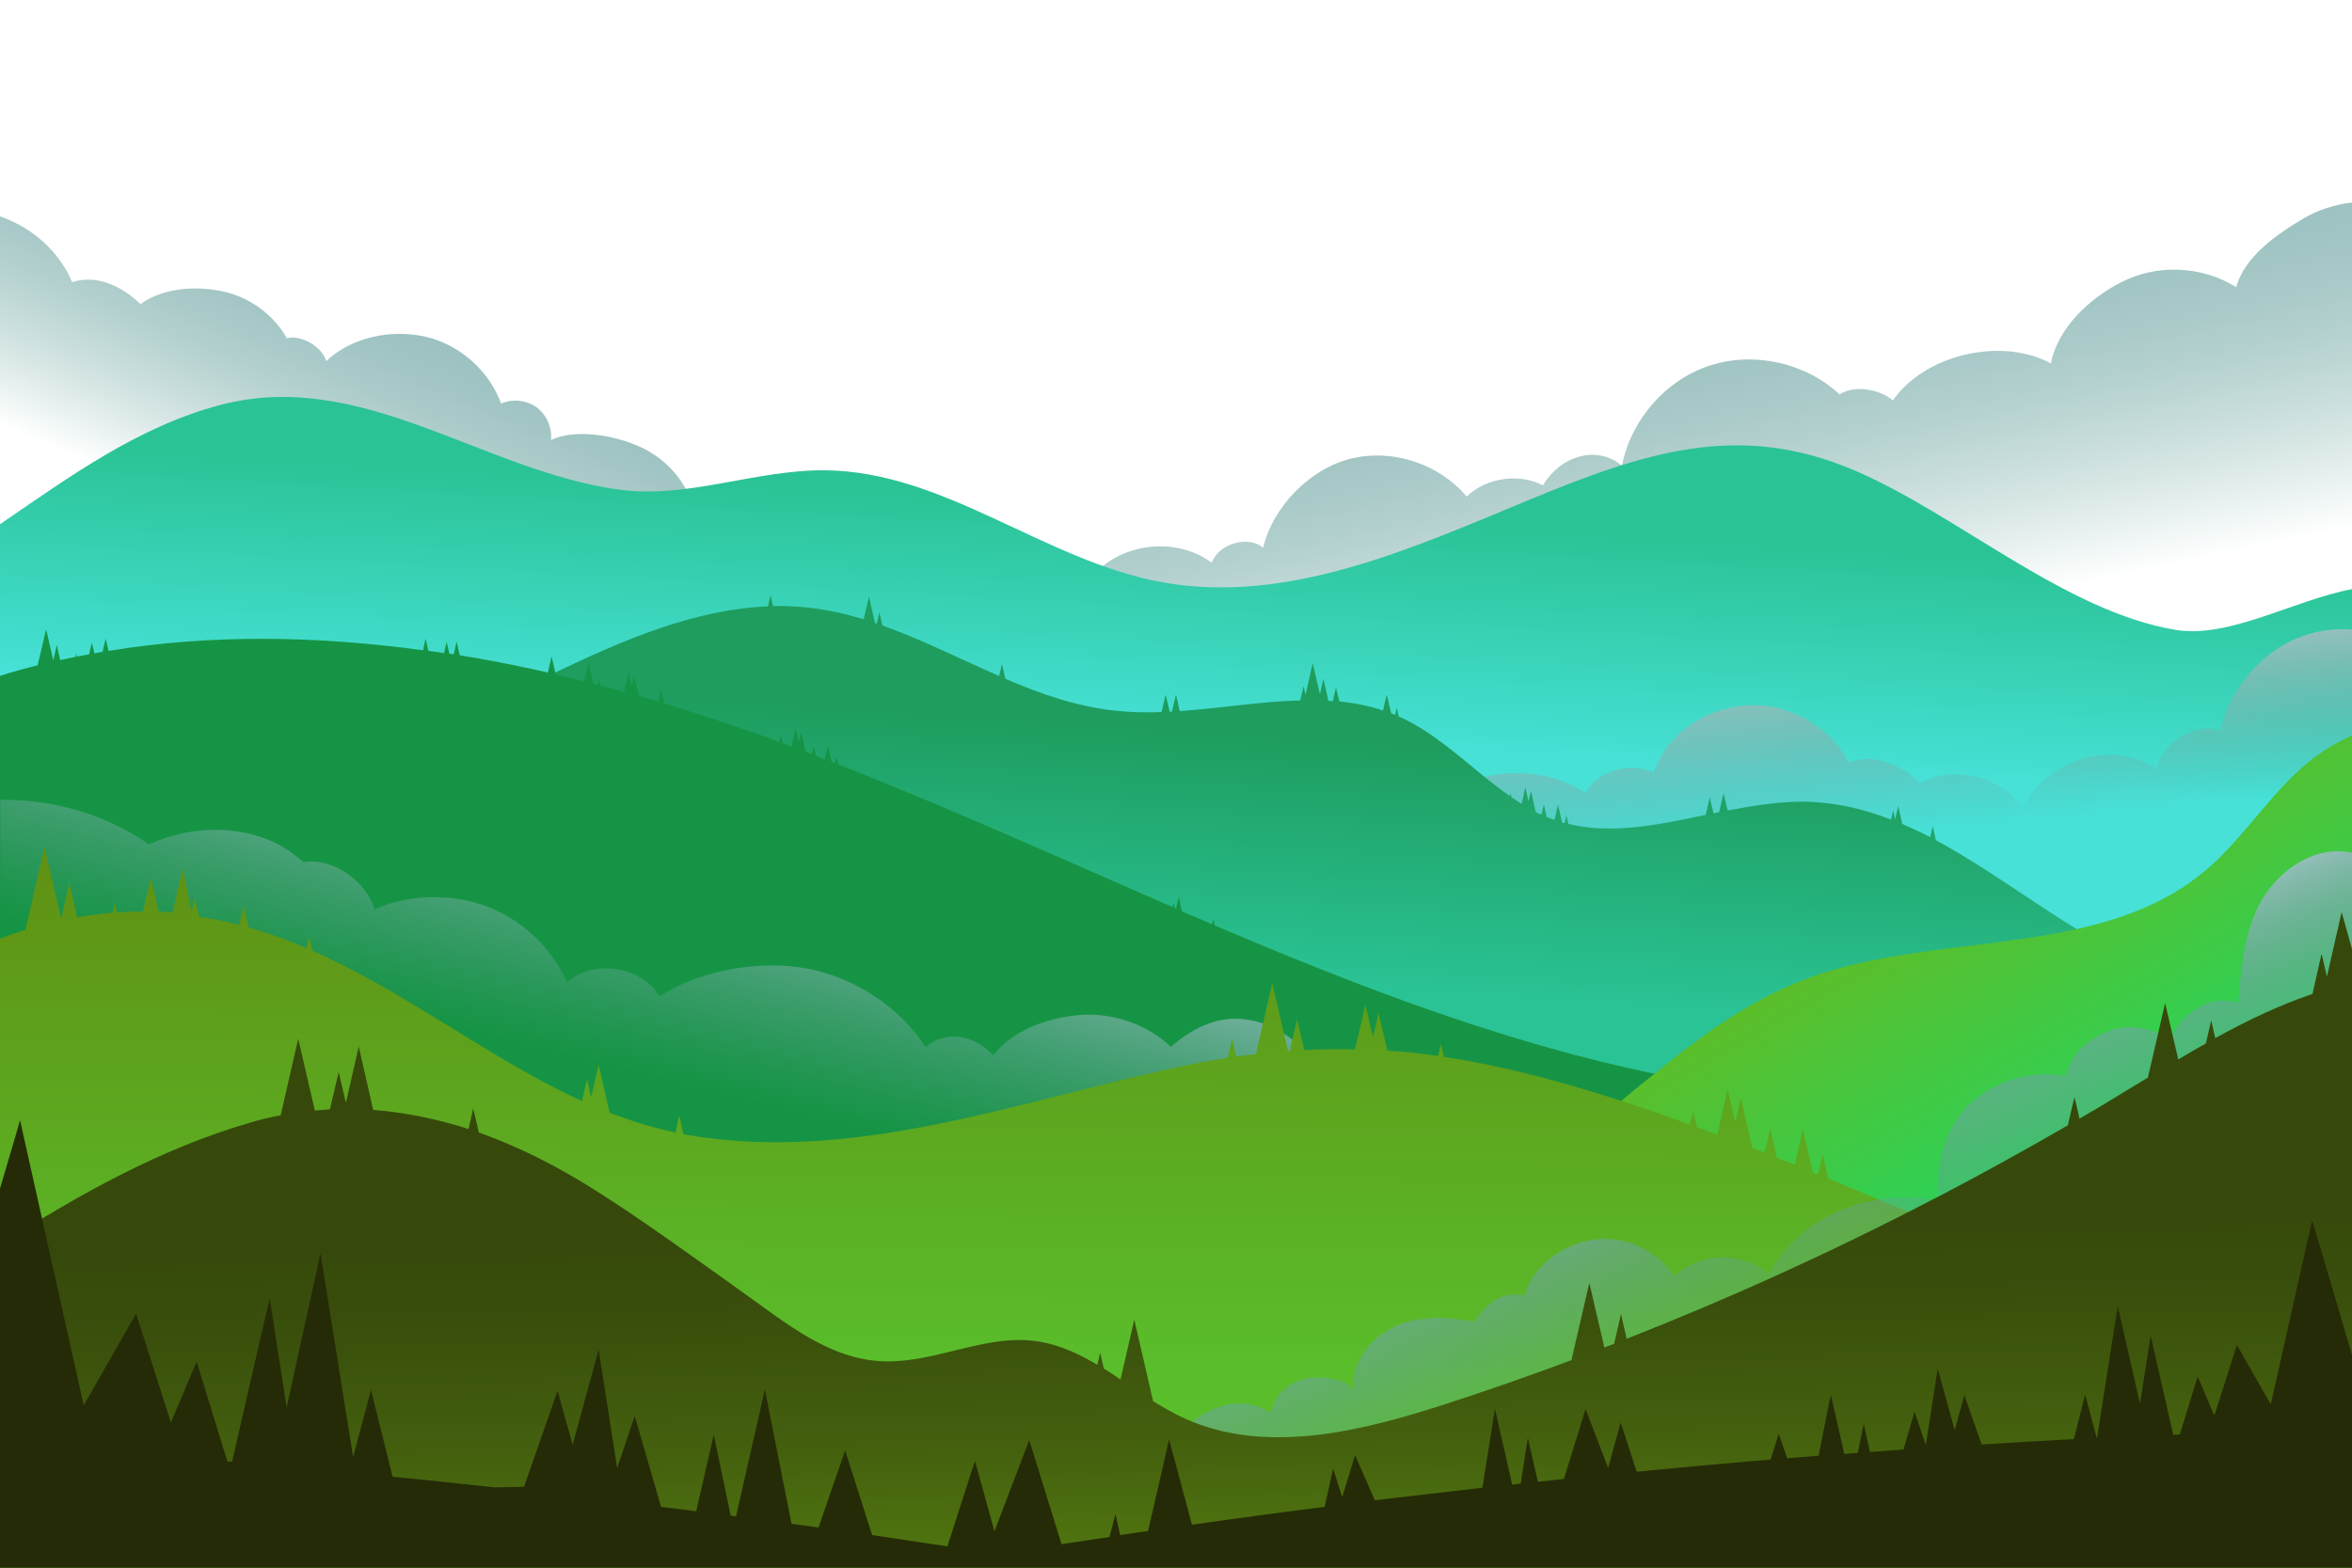 <?xml version="1.0" encoding="utf-8"?>
<!-- Generator: Adobe Illustrator 25.2.1, SVG Export Plug-In . SVG Version: 6.00 Build 0)  -->
<svg version="1.1" xmlns="http://www.w3.org/2000/svg" xmlns:xlink="http://www.w3.org/1999/xlink" x="0px" y="0px"
	 viewBox="0 0 750 500" style="enable-background:new 0 0 750 500;" xml:space="preserve">
<style type="text/css">
	.st0{fill:url(#SVGID_1_);}
	.st1{fill:url(#SVGID_2_);}
	.st2{fill:url(#SVGID_3_);}
	.st3{fill:url(#SVGID_4_);}
	.st4{fill:url(#SVGID_5_);}
	.st5{fill:#169445;}
	.st6{fill:url(#SVGID_6_);}
	.st7{fill:url(#SVGID_7_);}
	.st8{fill:url(#SVGID_8_);}
	.st9{fill:url(#SVGID_9_);}
	.st10{fill:url(#SVGID_10_);}
	.st11{fill:#252B06;}
</style>
<g id="BACKGROUND">
	<linearGradient id="SVGID_1_" gradientUnits="userSpaceOnUse" x1="543.323" y1="98.342" x2="566.357" y2="207.308">
		<stop  offset="0" style="stop-color:#9BC1C0"/>
		<stop  offset="5.449222e-02" style="stop-color:#96BEBD;stop-opacity:0.945"/>
		<stop  offset="0.43" style="stop-color:#7AADAA;stop-opacity:0.568"/>
		<stop  offset="0.758" style="stop-color:#68A39E;stop-opacity:0.24"/>
		<stop  offset="0.998" style="stop-color:#629F9A;stop-opacity:0"/>
	</linearGradient>
	<path class="st0" d="M750,64.6v146.4c-10,0.3-20,0.7-30.2,1.1c-63,2.2-128.2,4.4-189.8,1.8c-62.2-2.6-125.8-3.4-182.3-29.3
		c8.8-11.4,27.2-13.8,38.7-5.1c2-6,11.6-8.9,16.4-4.8c3.1-13.2,15.1-25.4,28.3-28.5c13.2-3.1,27.9,1.8,36.6,12.2
		c6-6,16.8-7.6,24.3-3.6c5.5-9.2,16.9-13.1,25.2-6.3c2.9-14.6,13.9-27.3,28-31.9c14.1-4.6,30.6-0.9,41.4,9.2
		c4.6-3.1,12.8-1.7,17,1.9c10.2-14.7,34.7-20.3,50.4-11.8c2.2-11.8,13.6-22.1,24.6-26.9c11-4.8,24.3-3.8,34.5,2.6
		c2.5-9.6,12.9-16.9,21.4-21.9C739.3,66.9,744.6,65.2,750,64.6z"/>
	<linearGradient id="SVGID_2_" gradientUnits="userSpaceOnUse" x1="119.174" y1="94.797" x2="85.482" y2="172.548">
		<stop  offset="0" style="stop-color:#9BC1C0"/>
		<stop  offset="5.449222e-02" style="stop-color:#96BEBD;stop-opacity:0.945"/>
		<stop  offset="0.43" style="stop-color:#7AADAA;stop-opacity:0.568"/>
		<stop  offset="0.758" style="stop-color:#68A39E;stop-opacity:0.24"/>
		<stop  offset="0.998" style="stop-color:#629F9A;stop-opacity:0"/>
	</linearGradient>
	<path class="st1" d="M220.9,160.9C148.7,179.3,74.2,196.4,0,193V69c10.1,3.5,18.9,11.1,23,21c7.7-2.6,16,1.3,21.8,7
		c7.1-5.2,17.6-5.9,26.1-4.1c8.6,1.8,16.3,7.4,20.6,15c4.4-1.3,11.4,2.8,12.5,7.3c8.1-7.7,20.8-10.3,31.7-7.8
		c10.9,2.5,20.2,10.8,24.1,21.3c3.6-1.6,8.1-1.1,11.3,1.2c3.2,2.4,5,6.5,4.6,10.4c7.9-3.6,20-1.5,27.9,2
		C211.8,145.8,218.1,152.7,220.9,160.9z"/>
	<g>
		<linearGradient id="SVGID_3_" gradientUnits="userSpaceOnUse" x1="384.755" y1="161.925" x2="380.557" y2="235.81">
			<stop  offset="0" style="stop-color:#2AC395"/>
			<stop  offset="1" style="stop-color:#47E1D7"/>
		</linearGradient>
		<path class="st2" d="M750,187.9v312H0V167.2c22.1-15.1,43.8-31,70.1-38c45.2-12,84,21.2,127.6,27c21.7,2.9,43.3-6.4,65.3-6.2
			c38.3,0.3,70,28.9,107.6,35.7c39.9,7.2,79.4-10.7,116.6-26.1c37.2-15.4,67.3-25.4,104.3-9.5c32.5,13.9,67.1,45,102.3,50.8
			C710.9,203.7,731.5,191.4,750,187.9z"/>
	</g>
	<linearGradient id="SVGID_4_" gradientUnits="userSpaceOnUse" x1="598.79" y1="212.536" x2="604.107" y2="266.597">
		<stop  offset="0" style="stop-color:#9BC1C0"/>
		<stop  offset="0.998" style="stop-color:#629F9A;stop-opacity:0"/>
	</linearGradient>
	<path class="st3" d="M750,200.8v103.6l-34.6,0.4l-259.6,3V257c13.2-12.2,34.8-13.9,49.8-4.1c3.7-7.1,14.6-10.2,21.7-6.4
		c4.3-12.6,16.3-20.5,29.5-21.5c13.2-1,26.7,6.5,32.8,18.3c6.8-3.5,17.5,0.9,22.6,6.5c10.2-6,27.5-2,32.8,8.5
		c3-7.9,10.5-13.4,18.5-16.1c8-2.7,17.1-1.6,24.3,2.9c1.2-7.9,13-15.2,20.3-11.9c1.4-7.7,5.8-15.2,11.7-21.1c3.7-3.7,8-6.6,12.6-8.5
		C737.9,201.3,744,200.3,750,200.8z"/>
	<linearGradient id="SVGID_5_" gradientUnits="userSpaceOnUse" x1="386.045" y1="234.428" x2="380.942" y2="310.974">
		<stop  offset="0" style="stop-color:#1E9D5F"/>
		<stop  offset="1" style="stop-color:#2AC395"/>
	</linearGradient>
	<path class="st4" d="M750,313v187H0V300.2c56.4-27.3,112.9-54.6,169.3-82c0.9-0.4,1.8-0.9,2.7-1.3c1.7-0.8,3.4-1.6,5-2.4
		c21.6-10.3,44.4-20.2,67.9-21.1l0.8-3.6l0.8,3.5c3.8-0.1,7.6,0.1,11.4,0.5c6,0.7,11.8,2,17.5,3.7l1.7-7.2l1.9,8.4
		c0.2,0.1,0.4,0.1,0.6,0.2l0.8-3.6l1,4.2c12.6,4.5,24.8,10.7,37.2,16.1l0.9-3.8l1.1,4.7c11.4,4.9,22.9,8.9,35.3,10.2
		c4.8,0.5,9.7,0.6,14.5,0.4l1.3-5.6l1.3,5.5c0.2,0,0.4,0,0.7,0l1.3-5.5l1.2,5.3c12.9-0.9,25.8-3.1,38.4-3.4l1.1-4.6l0.6,2.8
		l2.3-10.1l2.3,9.9l1.1-4.9l1.6,7h-0.9c0.8,0,1.6,0.1,2.3,0.1l1-4.4l1.1,4.5c4.7,0.5,9.4,1.4,13.9,2.9l1.2-5.1l1.4,6
		c0.4,0.2,0.9,0.3,1.3,0.5l0.5-2.3l0.6,2.8c10.2,4.5,18.6,12.2,27.3,19.2c2.7,2.2,5.4,4.3,8.2,6.2l0.2-0.9l0.3,1.3
		c1.1,0.7,2.1,1.4,3.2,2.1l1.2-5.3l1,4.5l0.8-3.3l1.5,6.7c0.6,0.3,1.2,0.6,1.8,0.8l0.8-3.2l0.9,4c0.8,0.3,1.6,0.6,2.5,0.9l1.1-4.9
		l1.3,5.7c0.3,0.1,0.5,0.2,0.8,0.2l0.6-2.4l0.6,2.7c14.2,3.4,28.9,0.2,43.8-2.9l1.3-5.6l1.2,5.1c0.6-0.1,1.2-0.2,1.8-0.4l1.4-6
		l1.3,5.5c8.3-1.6,16.6-2.9,24.8-2.8c9.6,0.2,18.6,2.3,27.3,5.7l0.7-2.9l0.6,2.8l1-4.2l1.3,5.7c3,1.3,6,2.7,8.9,4.2l0.8-3.5l1,4.5
		c15.3,8.2,29.8,19.1,45,28.4c5.3,3.2,10.7,6.2,16.2,8.9c9.2,4.3,18.7,7.5,28.9,8.8c2.2,0.3,4.5,0.4,6.8,0.5
		c7.7,0.4,15.6-0.2,23.5-0.8C741.8,313.5,745.9,313.2,750,313z"/>
	<path class="st5" d="M682.6,351.7c-52.7,4.7-106.1,1.5-157.7-9.8c-5-1.1-9.9-2.2-14.8-3.4c-42.3-10.5-82.7-26.3-122.7-43.3
		l-0.5-2.1l-0.4,1.7c-3.2-1.4-6.4-2.8-9.6-4.1l-1-4.6l-0.9,3.7c-0.1-0.1-0.2-0.1-0.4-0.2l-0.4-1.6l-0.3,1.3
		c-35.4-15.4-70.6-31.4-106.6-45.5l-0.6-2.5l-0.5,2.1c-0.3-0.1-0.7-0.3-1-0.4l-1.2-5.1l-1,4.3c-0.9-0.4-1.8-0.7-2.8-1.1l-0.7-3.3
		l-0.6,2.7c-0.7-0.3-1.3-0.5-2-0.8l-1.4-6.2l-0.8,3.3l-1-4.4l-1.3,5.7c-0.9-0.3-1.9-0.7-2.8-1.1l-0.6-2.7l-0.5,2.3
		c-12-4.4-24.3-8.5-36.7-12.3l-1-4.5l-0.9,3.9c-2.1-0.6-4.1-1.2-6.2-1.8l-1.5-6.3l-0.8,3.3l-1-4.4l-1.4,6.2c-2.5-0.7-5-1.3-7.4-2
		l-0.5-2.3l-0.5,2c-0.5-0.1-0.9-0.2-1.4-0.4l-1.5-6.6l-1.4,5.9c-3-0.8-6-1.5-9.1-2.2l-1.3-5.7l-1.2,5.1c-1.8-0.4-3.6-0.8-5.4-1.2
		c-7.5-1.6-15.1-3.1-22.7-4.3l-1-4.4l-0.9,4.1c-0.5-0.1-0.9-0.2-1.4-0.2l-0.9-3.8l-0.8,3.6c-1.7-0.3-3.3-0.5-5-0.7l-0.9-3.9
		l-0.8,3.7c-33.7-4.6-67.6-5.2-100.3,0.2l-0.9-3.9l-1,4.2c-0.9,0.1-1.7,0.3-2.6,0.5l-0.8-3.4l-0.9,3.7c-1.3,0.2-2.6,0.5-3.9,0.7
		l-0.2-1l-0.2,1.1c-1.6,0.3-3.2,0.7-4.9,1l-1.1-4.8l-1.1,4.9l-2.3-9.9l-2.7,11.5c-4.1,1-8.1,2.1-12.1,3.4V500h750V341.2
		C727.8,346.2,705.3,349.7,682.6,351.7z"/>
	<linearGradient id="SVGID_6_" gradientUnits="userSpaceOnUse" x1="258.552" y1="267.877" x2="238.153" y2="350.548">
		<stop  offset="0" style="stop-color:#9BC1C0"/>
		<stop  offset="0.618" style="stop-color:#75AAA6;stop-opacity:0.38"/>
		<stop  offset="0.998" style="stop-color:#629F9A;stop-opacity:0"/>
	</linearGradient>
	<path class="st6" d="M492.9,378.8c-2.9-8.5-10.3-15.2-18.7-18.8c-9.3-4-18.8-2.5-28.9-2.6c-5.9-10.4-16.5-17.6-28.1-20.5
		c-5-6.7-12.9-11.2-21.2-11.9c-8.3-0.8-16.4,3.3-22.6,8.9c-7.6-7.2-18.3-10.9-28.7-10.2c-10.4,0.8-21.6,4.7-28,12.9
		c-5.8-6.4-14.9-8.2-21.5-2.7c-8.6-12.8-22.3-21.9-37.4-24.9c-15.1-3-34.6,0.3-47.4,8.8c-6-9.7-21.1-12-29.6-4.5
		c-4.8-10.9-14.2-19.8-25.3-24.1c-11.1-4.3-25.1-4.1-36,0.8c-2.9-9.1-13.4-16.6-22.8-15c-12.8-12.1-33.2-13-49.2-5.7
		c-13.8-9.6-30.6-14.4-47.4-14.2v123.7H492.9z"/>
	<linearGradient id="SVGID_7_" gradientUnits="userSpaceOnUse" x1="480.375" y1="367.12" x2="541.672" y2="475.459">
		<stop  offset="0" style="stop-color:#5ABE2B"/>
		<stop  offset="0.879" style="stop-color:#21D763"/>
	</linearGradient>
	<path class="st7" d="M750,234.6V500H211c31.7-12.8,56.1-40,83-63c2.1-1.8,4.3-3.7,6.5-5.4c15.4-12.5,31.8-23.3,50.9-28.9
		c33.4-9.8,70.6-2.2,103.8-12.6c23.7-7.4,42.8-23.1,61.8-39c2.6-2.2,5.2-4.4,7.9-6.5c0.9-0.7,1.7-1.4,2.6-2.1
		c14.6-11.9,29.8-23.1,47.4-29.9c7.5-2.9,15.2-4.9,23.2-6.5c21.2-4.2,43.6-5.2,64.2-9.8c14.7-3.3,28.4-8.4,39.9-17.8
		c11.5-9.3,19.4-22,30.1-32.1C737.3,241.7,743.4,237.4,750,234.6z"/>
	<linearGradient id="SVGID_8_" gradientUnits="userSpaceOnUse" x1="375.864" y1="272.701" x2="374.741" y2="437.754">
		<stop  offset="0" style="stop-color:#609013"/>
		<stop  offset="1" style="stop-color:#5ABE2B"/>
	</linearGradient>
	<path class="st8" d="M743.8,442.6c-42.5-17.7-85.1-35.3-127.6-52.9c-7-2.9-13.9-5.8-20.9-8.7c-4.1-1.7-8.2-3.4-12.3-5.1l-1.8-7.7
		l-1.5,6.4c-0.5-0.2-1.1-0.4-1.6-0.7l-3.2-13.8l-2.6,11.4c-1.9-0.8-3.8-1.5-5.7-2.3l-2.1-9.2l-1.8,7.6c-1.3-0.5-2.6-1-3.9-1.5
		l-3.7-15.9l-1.8,7.6l-2.4-10.3l-3.3,14.4c-2.2-0.8-4.4-1.6-6.5-2.4l-1.2-5.1l-1,4.3c-7.3-2.7-14.6-5.2-22-7.6
		c-20-6.5-38.4-11.3-56.5-14l-0.9-4.1l-0.9,3.8c-5.4-0.8-10.8-1.4-16.2-1.7l-2.8-11.9l-1.8,7.6l-2.4-10.3l-3.3,14.2
		c-5.4-0.1-10.8-0.1-16.2,0.2l-2.3-9.8l-2.3,10.1c-0.2,0-0.4,0-0.6,0l-5-21.7l-5.2,22.7c-2.1,0.2-4.2,0.5-6.3,0.8l-1.3-5.6l-1.4,6
		c-5.5,0.8-11.1,1.9-16.8,3.1c-52.2,11.4-103.3,30.6-156,21.4c-0.3,0-0.5-0.1-0.8-0.2l-1.3-5.9l-1.2,5.4c-7.2-1.5-14.2-3.7-21-6.3
		l-3.5-15.2l-2.4,10.3l-1.3-5.8l-1.6,7c-29.3-13.4-55.9-34.7-86-48l-1-4.5l-0.9,3.7c-6-2.6-12.1-4.8-18.4-6.6l-1.6-6.9l-1.4,6.1
		c-4.2-1.1-8.4-2-12.8-2.6l-1.4-5.9l-1,4.4L58.3,277L55,291c-1.5-0.1-2.9-0.2-4.4-0.3L48.1,280l-2.5,10.7c-2.7,0-5.5,0.1-8.3,0.3
		l-0.7-2.9l-0.7,3c-3.7,0.3-7.4,0.8-11.3,1.5l-2.5-10.9l-2.6,11.3l-5.3-22.9l-6.1,26.5c-2.7,0.8-5.5,1.8-8.2,2.8V500h750v-54.8
		C747.9,444.3,745.8,443.4,743.8,442.6z"/>
	<linearGradient id="SVGID_9_" gradientUnits="userSpaceOnUse" x1="546.505" y1="345.792" x2="579.49" y2="428.822">
		<stop  offset="0" style="stop-color:#9BC1C0"/>
		<stop  offset="8.031538e-02" style="stop-color:#8CB8B6;stop-opacity:0.919"/>
		<stop  offset="0.22" style="stop-color:#79ADAA;stop-opacity:0.779"/>
		<stop  offset="0.384" style="stop-color:#6CA5A1;stop-opacity:0.615"/>
		<stop  offset="0.593" style="stop-color:#64A09C;stop-opacity:0.406"/>
		<stop  offset="0.998" style="stop-color:#629F9A;stop-opacity:0"/>
	</linearGradient>
	<path class="st9" d="M750,272v204.9H365.7c1-4.4,2.7-8.6,5.1-12.5c1.5-2.4,3.1-4.7,5-6.8c1.4-1.5,2.8-2.9,4.4-4.1
		c2.8-2.2,5.8-4,9.2-5c5.3-1.6,11.4-1,15.9,2.2c0.8-5.9,5.8-9.9,11.4-11.1c3.5-0.7,13.1-0.3,14.9,4.1c0.1,0.2,0.1,0.4,0.2,0.6
		c0-0.2-0.1-0.4-0.1-0.6c-1.4-8.3,5.1-16.9,12.8-20.5c7.8-3.7,17-3.3,25.5-1.6c3-4.5,6.7-7.9,11.3-8.6c1.5-0.2,3.1-0.2,4.8,0.2
		c2.7-9.6,12.2-16.3,22-17.8c9.9-1.5,20.4,3.3,25.8,11.7c8.2-7.8,21.9-8.1,30.3-0.7c9.3-18.3,31.6-27.1,51.9-23.9
		c0.7,0.1,1.4,0.2,2.1,0.4c0-0.5-0.1-0.9-0.1-1.4c-0.8-9.8,1.9-20.5,8.5-27.8c0.5-0.6,1-1.1,1.6-1.6c8.1-7.5,19.8-10.9,30.6-8.9
		c1.3-6.8,7.1-11.9,13.6-14.3c4.9-1.9,10.6-1.6,15.4,0.5c1.5,0.6,2.8,1.5,4.1,2.5c0.2-0.5,0.3-0.9,0.6-1.4
		c3.5-7.8,13.5-13.8,21.2-10.4c0.2-1.9,0.3-3.7,0.5-5.6c0.3-3.3,0.7-6.5,1.2-9.8c1-6.1,2.6-12,5.8-17.6
		C727,277.1,738.6,269.4,750,272z"/>
	<linearGradient id="SVGID_10_" gradientUnits="userSpaceOnUse" x1="374.815" y1="392.477" x2="377.513" y2="534.167">
		<stop  offset="0" style="stop-color:#36490B"/>
		<stop  offset="0.208" style="stop-color:#3A500C"/>
		<stop  offset="0.502" style="stop-color:#45620E"/>
		<stop  offset="0.844" style="stop-color:#568011"/>
		<stop  offset="1" style="stop-color:#609013"/>
	</linearGradient>
	<path class="st10" d="M750,307.1V500H0V397c25.1-16,51.1-30.6,79.6-38.9c3.3-1,6.6-1.8,9.9-2.4l5.6-24.4l5.3,22.9
		c1.6-0.1,3.2-0.3,4.8-0.4l2.8-11.9l2.3,9.8l4.1-17.9l4.6,20.2c10.3,0.8,20.5,2.9,30.4,6.1l1.5-6.6l1.8,7.7
		c12.6,4.5,24.9,10.7,36.6,18.1c15.4,9.7,31.3,21.3,46.6,32.2c14.6,10.3,29.4,23.2,48.3,22.7c3.3-0.1,6.6-0.5,9.8-1.1
		c2.2-0.4,4.3-0.9,6.5-1.4c9.8-2.3,19.6-5.3,29.5-4c7.2,0.9,13.7,3.9,19.9,7.6l0.9-3.8l1.2,5c1.8,1.1,3.6,2.3,5.3,3.5l4.4-19.1l6,26
		c3.1,1.9,6.2,3.7,9.4,5.2c1,0.5,2.1,0.9,3.2,1.4c25.3,10.1,54.5,2.8,80.7-5.7c13.5-4.4,26.8-9,40.1-14l5.7-24.6l4.8,20.6
		c1-0.4,2.1-0.8,3.1-1.2l2.2-9.5l1.8,7.9c33.3-13.1,65.9-27.9,97.7-44.5c0,0,0,0,0,0c0.7-0.3,1.3-0.7,2-1
		c13.8-7.2,27.5-14.8,41-22.6l1.3-5.7l0.8-3.3l0.8,3.3l0.8,3.6c2.3-1.3,4.5-2.7,6.8-4c2.3-1.4,4.6-2.8,6.9-4.2
		c2-1.2,4.1-2.5,6.1-3.7c0.7-0.4,1.3-0.8,2-1.2l3.3-14.2l2.2-9.6l2.5,10.7l1.7,7.3c2.9-1.7,5.9-3.5,8.8-5.1l1.7-7.3l1.3,5.6
		c10.1-5.6,20.4-10.5,31-14.1l0.7-3.1l2.1-9.3l0.1-0.2l0.1,0.2l1.6,6.9l1.6-7l3.1-13.6l3.8,13.6V307.1z"/>
	<path class="st11" d="M724.1,447.9L713.3,429l-7.2,22.5l-5.3-12.5l-5.7,18.5c-0.7,0-1.4,0.1-2.1,0.1l-7.2-31.6l-3.4,21.7l-7.1-31.1
		l-6.6,42c0,0-0.1,0-0.1,0l-3.7-13.8l-3.6,14.2c-9.8,0.5-19.6,1.1-29.4,1.7l-5.5-15.7l-3.1,11.1l-5.4-19.6l-3.8,24.4l-3.6-10.7
		l-3.5,12.1c-3.6,0.3-7.1,0.5-10.7,0.8l-2-9l-1.9,9.3c-1.4,0.1-2.9,0.2-4.3,0.3l-4.3-18.9l-3.9,19.5c-3.3,0.3-6.7,0.5-10,0.8
		l-2.7-7.8l-2.6,8.2c-14.3,1.2-28.5,2.5-42.7,3.9l-5.1-15.7l-4,14.5l-7.2-18.8l-6.9,22.3c-2.8,0.3-5.5,0.6-8.3,0.9l-3.2-14
		l-2.3,14.6c-0.9,0.1-1.8,0.2-2.7,0.3l-5.5-24.2l-4,25.2c-11.5,1.3-22.9,2.7-34.3,4l-6.3-14.4l-4.1,13.4l-2.9-9.1l-2.7,12.2
		c-14.3,1.8-28.4,3.7-42.3,5.7l-7.3-27.2l-6.7,29.2c-3,0.4-6,0.9-8.9,1.3l-1.5-6.7l-1.9,7.3c-5.1,0.8-10.2,1.5-15.3,2.3l-10.3-33.2
		l-11.1,29.1l-6.2-22.5l-8.8,27.3c-8.1-1.2-16.1-2.4-24-3.6l-8.6-27l-8.5,24.6c-2.9-0.4-5.8-0.8-8.6-1.2l-8.5-42.8l-9.2,40.4
		c-0.6-0.1-1.1-0.1-1.7-0.2l-5.4-25.8L222,482c-3.7-0.5-7.5-1-11.2-1.4l-8.4-29l-5.6,16.6l-5.9-37.7l-8.3,30.3l-4.8-17.2l-10.7,30.6
		l-9.3,0.2c-11.2-1.2-22.1-2.4-32.6-3.4l-6.9-27.7l-5.7,21.4l-10.4-65l-10.8,49.2L86,414L74,466.2c-0.5,0-1-0.1-1.5-0.1l-9.8-31.8
		l-8.2,19.4l-11.1-34.7l-16.7,29.2L6.4,357.3c0,0-2.6,9-6.4,21.8V500h750v-67.8c-5.7-19.6-12.7-43-12.7-43L724.1,447.9z"/>
</g>
<g id="DESIGNED_BY_FREEPIK">
</g>
</svg>
